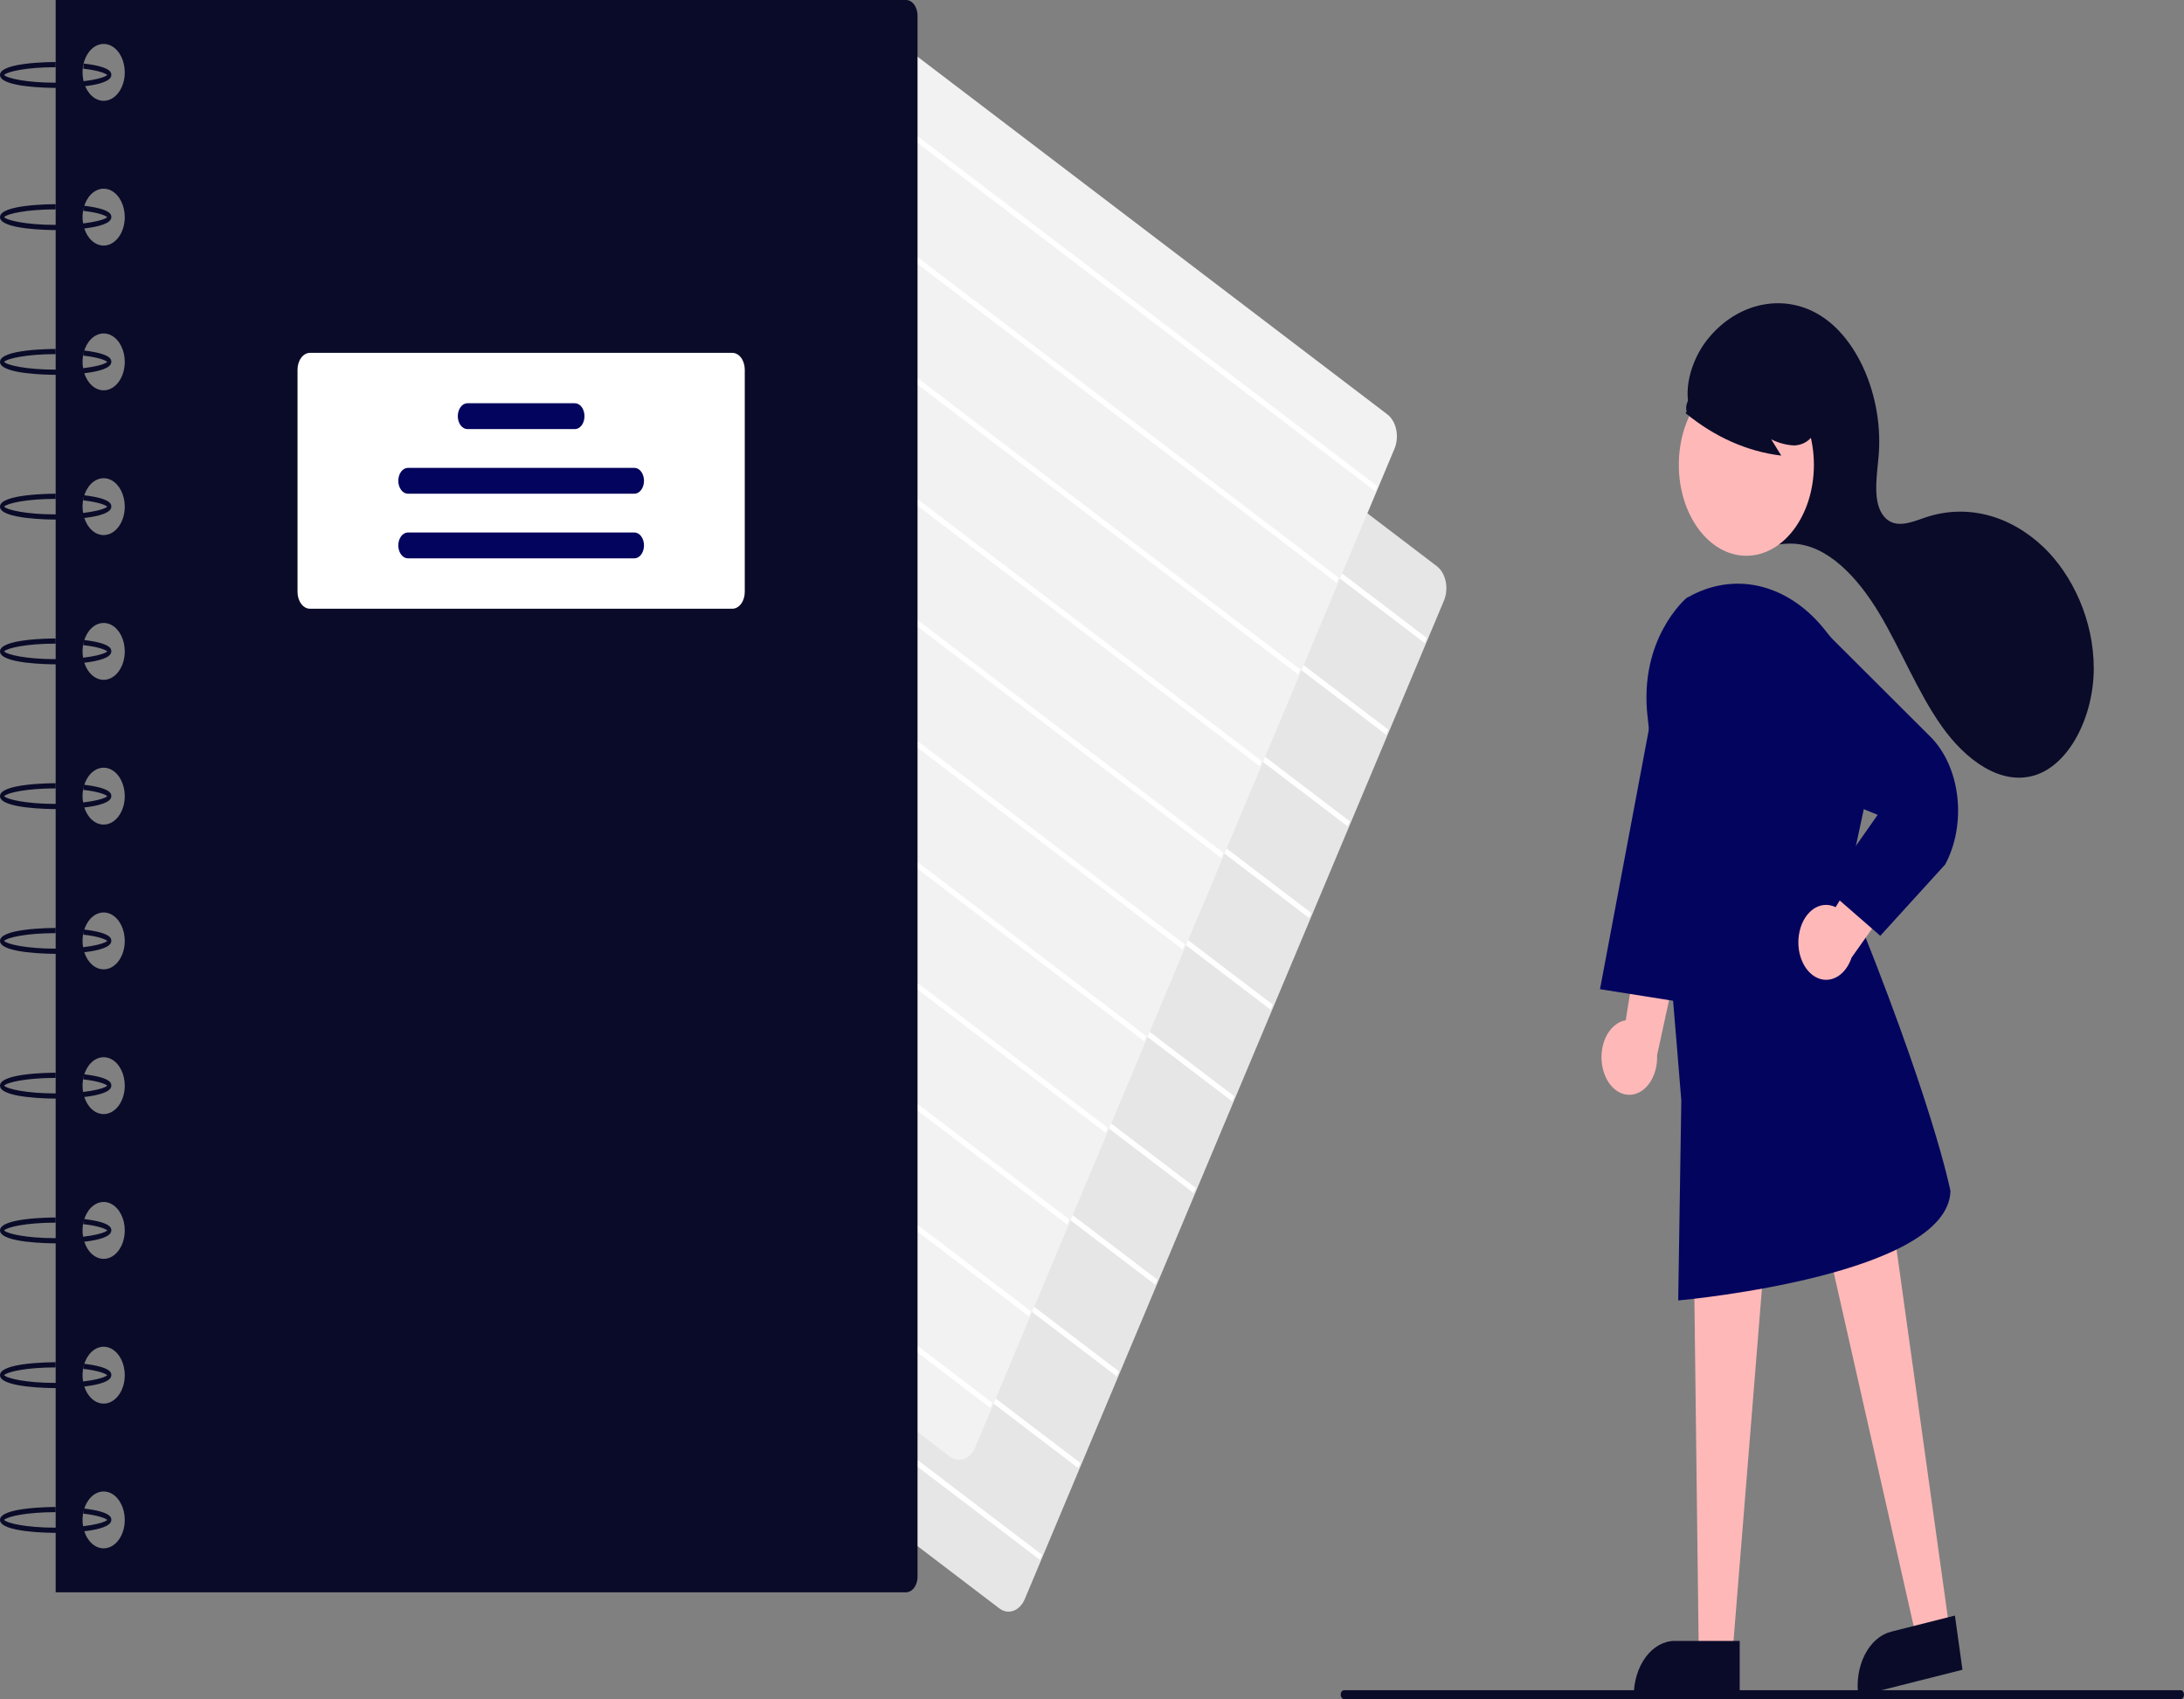 <svg width="455" height="354" viewBox="0 0 455 354" fill="none" xmlns="http://www.w3.org/2000/svg">
<rect x="0" y="0" width="455" height="354" fill="#808080" stroke="none"/>
<g clip-path="url(#clip0)">
<path d="M210.111 335.795C209.438 335.794 208.778 335.559 208.193 335.112L97.344 250.71C96.443 250.022 95.781 248.881 95.504 247.536C95.227 246.192 95.357 244.755 95.866 243.54L183.174 35.562C183.426 34.96 183.764 34.431 184.168 34.006C184.572 33.58 185.035 33.266 185.529 33.081C186.024 32.896 186.54 32.844 187.049 32.928C187.559 33.013 188.051 33.231 188.497 33.571L299.347 117.973C300.248 118.661 300.909 119.802 301.187 121.146C301.464 122.49 301.334 123.927 300.825 125.142L213.517 333.12C213.265 333.723 212.928 334.253 212.523 334.679C212.119 335.105 211.656 335.418 211.161 335.601C210.819 335.73 210.466 335.795 210.111 335.795Z" fill="#E6E6E6"/>
<path d="M180.082 43.71L179.636 44.771L296.789 133.972L297.234 132.911L180.082 43.71Z" fill="white"/>
<path d="M172.064 62.81L171.618 63.871L288.771 153.072L289.216 152.011L172.064 62.81Z" fill="white"/>
<path d="M164.046 81.91L163.6 82.971L280.753 172.172L281.198 171.111L164.046 81.91Z" fill="white"/>
<path d="M156.027 101.01L155.582 102.071L272.735 191.272L273.18 190.211L156.027 101.01Z" fill="white"/>
<path d="M148.009 120.11L147.564 121.171L264.717 210.372L265.162 209.311L148.009 120.11Z" fill="white"/>
<path d="M139.991 139.21L139.546 140.271L256.699 229.472L257.144 228.411L139.991 139.21Z" fill="white"/>
<path d="M131.973 158.31L131.528 159.371L248.68 248.572L249.126 247.511L131.973 158.31Z" fill="white"/>
<path d="M123.955 177.41L123.51 178.471L240.662 267.672L241.108 266.611L123.955 177.41Z" fill="white"/>
<path d="M115.937 196.51L115.492 197.571L232.644 286.772L233.09 285.711L115.937 196.51Z" fill="white"/>
<path d="M107.919 215.61L107.474 216.671L224.626 305.872L225.072 304.811L107.919 215.61Z" fill="white"/>
<path d="M99.901 234.71L99.456 235.771L216.608 324.972L217.054 323.911L99.901 234.71Z" fill="white"/>
<path d="M199.799 304.162C199.126 304.162 198.466 303.926 197.881 303.479L87.032 219.077C86.131 218.389 85.469 217.248 85.192 215.904C84.915 214.56 85.045 213.122 85.553 211.907L172.862 3.929C173.114 3.327 173.452 2.799 173.856 2.373C174.26 1.947 174.723 1.633 175.217 1.448C175.712 1.263 176.228 1.212 176.737 1.296C177.247 1.38 177.739 1.598 178.185 1.938L289.035 86.34C289.936 87.028 290.597 88.169 290.875 89.513C291.152 90.857 291.022 92.295 290.513 93.51L203.205 301.488C202.953 302.09 202.616 302.62 202.211 303.046C201.807 303.472 201.344 303.785 200.849 303.969C200.507 304.097 200.154 304.162 199.799 304.162Z" fill="#F2F2F2"/>
<path d="M169.77 12.077L169.325 13.138L286.477 102.339L286.923 101.278L169.77 12.077Z" fill="white"/>
<path d="M161.752 31.177L161.307 32.238L278.459 121.439L278.905 120.378L161.752 31.177Z" fill="white"/>
<path d="M153.734 50.277L153.289 51.338L270.441 140.539L270.887 139.478L153.734 50.277Z" fill="white"/>
<path d="M145.716 69.377L145.271 70.438L262.423 159.639L262.869 158.578L145.716 69.377Z" fill="white"/>
<path d="M137.698 88.477L137.252 89.538L254.405 178.739L254.851 177.678L137.698 88.477Z" fill="white"/>
<path d="M129.68 107.577L129.234 108.638L246.387 197.839L246.832 196.778L129.68 107.577Z" fill="white"/>
<path d="M121.661 126.677L121.216 127.738L238.368 216.939L238.814 215.878L121.661 126.677Z" fill="white"/>
<path d="M113.643 145.777L113.198 146.838L230.35 236.04L230.796 234.978L113.643 145.777Z" fill="white"/>
<path d="M105.625 164.877L105.18 165.938L222.332 255.14L222.778 254.078L105.625 164.877Z" fill="white"/>
<path d="M97.607 183.977L97.162 185.038L214.314 274.24L214.76 273.178L97.607 183.977Z" fill="white"/>
<path d="M89.589 203.077L89.144 204.138L206.296 293.34L206.742 292.278L89.589 203.077Z" fill="white"/>
<path d="M188.752 0H11.597V331.758H188.752C189.389 331.758 189.999 331.418 190.449 330.812C190.899 330.206 191.152 329.384 191.152 328.527V3.231C191.152 2.374 190.899 1.552 190.449 0.946C189.999 0.34 189.389 1.84152e-05 188.752 0ZM21.595 322.602C20.725 322.602 19.874 322.255 19.151 321.604C18.427 320.953 17.863 320.028 17.531 318.945C17.198 317.863 17.11 316.672 17.28 315.522C17.45 314.373 17.869 313.318 18.484 312.489C19.099 311.66 19.883 311.096 20.736 310.868C21.59 310.639 22.474 310.756 23.278 311.205C24.082 311.653 24.769 312.412 25.252 313.387C25.735 314.361 25.994 315.506 25.994 316.678C25.994 317.456 25.88 318.226 25.659 318.945C25.438 319.664 25.114 320.317 24.705 320.867C24.297 321.417 23.812 321.854 23.278 322.151C22.744 322.449 22.172 322.602 21.595 322.602ZM21.595 292.443C20.725 292.443 19.874 292.095 19.151 291.444C18.427 290.793 17.863 289.868 17.531 288.785C17.198 287.703 17.11 286.512 17.28 285.362C17.45 284.213 17.869 283.158 18.484 282.329C19.099 281.501 19.883 280.936 20.736 280.708C21.59 280.479 22.474 280.597 23.278 281.045C24.082 281.493 24.769 282.253 25.252 283.227C25.735 284.201 25.994 285.347 25.994 286.518C25.994 287.296 25.88 288.067 25.659 288.785C25.438 289.504 25.114 290.157 24.705 290.707C24.297 291.257 23.812 291.694 23.278 291.992C22.744 292.289 22.172 292.443 21.595 292.443ZM21.595 262.283C20.725 262.283 19.874 261.935 19.151 261.284C18.427 260.633 17.863 259.708 17.531 258.626C17.198 257.543 17.11 256.352 17.28 255.203C17.45 254.053 17.869 252.998 18.484 252.169C19.099 251.341 19.883 250.777 20.736 250.548C21.59 250.319 22.474 250.437 23.278 250.885C24.082 251.334 24.769 252.093 25.252 253.067C25.735 254.041 25.994 255.187 25.994 256.358C25.994 257.136 25.88 257.907 25.659 258.626C25.438 259.344 25.114 259.997 24.705 260.548C24.297 261.098 23.812 261.534 23.278 261.832C22.744 262.129 22.172 262.283 21.595 262.283ZM21.595 232.123C20.725 232.123 19.874 231.775 19.151 231.124C18.427 230.474 17.863 229.548 17.531 228.466C17.198 227.383 17.11 226.192 17.28 225.043C17.45 223.894 17.869 222.838 18.484 222.01C19.099 221.181 19.883 220.617 20.736 220.388C21.59 220.16 22.474 220.277 23.278 220.725C24.082 221.174 24.769 221.933 25.252 222.907C25.735 223.882 25.994 225.027 25.994 226.199C25.994 226.977 25.88 227.747 25.659 228.466C25.438 229.185 25.114 229.838 24.705 230.388C24.297 230.938 23.812 231.374 23.278 231.672C22.744 231.97 22.172 232.123 21.595 232.123ZM21.595 201.963C20.725 201.963 19.874 201.616 19.151 200.965C18.427 200.314 17.863 199.388 17.531 198.306C17.198 197.223 17.11 196.032 17.28 194.883C17.45 193.734 17.869 192.678 18.484 191.85C19.099 191.021 19.883 190.457 20.736 190.228C21.59 190 22.474 190.117 23.278 190.566C24.082 191.014 24.769 191.773 25.252 192.747C25.735 193.722 25.994 194.867 25.994 196.039C25.994 196.817 25.88 197.587 25.659 198.306C25.438 199.025 25.114 199.678 24.705 200.228C24.297 200.778 23.812 201.214 23.278 201.512C22.744 201.81 22.172 201.963 21.595 201.963ZM21.595 171.803C20.725 171.803 19.874 171.456 19.151 170.805C18.427 170.154 17.863 169.229 17.531 168.146C17.198 167.064 17.11 165.872 17.28 164.723C17.45 163.574 17.869 162.518 18.484 161.69C19.099 160.861 19.883 160.297 20.736 160.069C21.59 159.84 22.474 159.957 23.278 160.406C24.082 160.854 24.769 161.613 25.252 162.588C25.735 163.562 25.994 164.707 25.994 165.879C25.994 166.657 25.88 167.427 25.659 168.146C25.438 168.865 25.114 169.518 24.705 170.068C24.297 170.618 23.812 171.055 23.278 171.352C22.744 171.65 22.172 171.803 21.595 171.803ZM21.595 141.643C20.725 141.643 19.874 141.296 19.151 140.645C18.427 139.994 17.863 139.069 17.531 137.986C17.198 136.904 17.11 135.713 17.28 134.563C17.45 133.414 17.869 132.359 18.484 131.53C19.099 130.702 19.883 130.137 20.736 129.909C21.59 129.68 22.474 129.798 23.278 130.246C24.082 130.694 24.769 131.454 25.252 132.428C25.735 133.402 25.994 134.547 25.994 135.719C25.994 136.497 25.88 137.268 25.659 137.986C25.438 138.705 25.114 139.358 24.705 139.908C24.297 140.458 23.812 140.895 23.278 141.192C22.744 141.49 22.172 141.643 21.595 141.643ZM21.595 111.484C20.725 111.484 19.874 111.136 19.151 110.485C18.427 109.834 17.863 108.909 17.531 107.826C17.198 106.744 17.11 105.553 17.28 104.404C17.45 103.254 17.869 102.199 18.484 101.37C19.099 100.542 19.883 99.978 20.736 99.749C21.59 99.52 22.474 99.638 23.278 100.086C24.082 100.534 24.769 101.294 25.252 102.268C25.735 103.242 25.994 104.388 25.994 105.559C25.994 106.337 25.88 107.108 25.659 107.826C25.438 108.545 25.114 109.198 24.705 109.748C24.297 110.299 23.812 110.735 23.278 111.033C22.744 111.33 22.172 111.484 21.595 111.484ZM21.595 81.324C20.725 81.324 19.874 80.976 19.151 80.325C18.427 79.674 17.863 78.749 17.531 77.667C17.198 76.584 17.11 75.393 17.28 74.244C17.45 73.095 17.869 72.039 18.484 71.21C19.099 70.382 19.883 69.818 20.736 69.589C21.59 69.361 22.474 69.478 23.278 69.926C24.082 70.375 24.769 71.134 25.252 72.108C25.735 73.082 25.994 74.228 25.994 75.4C25.994 76.177 25.88 76.948 25.659 77.667C25.438 78.385 25.114 79.038 24.705 79.589C24.297 80.139 23.812 80.575 23.278 80.873C22.744 81.171 22.172 81.324 21.595 81.324ZM21.595 51.164C20.725 51.164 19.874 50.816 19.151 50.166C18.427 49.515 17.863 48.589 17.531 47.507C17.198 46.424 17.11 45.233 17.28 44.084C17.45 42.935 17.869 41.879 18.484 41.051C19.099 40.222 19.883 39.658 20.736 39.429C21.59 39.201 22.474 39.318 23.278 39.766C24.082 40.215 24.769 40.974 25.252 41.948C25.735 42.923 25.994 44.068 25.994 45.24C25.994 46.018 25.88 46.788 25.659 47.507C25.438 48.226 25.114 48.879 24.705 49.429C24.297 49.979 23.812 50.415 23.278 50.713C22.744 51.011 22.172 51.164 21.595 51.164ZM21.595 21.004C20.725 21.004 19.874 20.657 19.151 20.006C18.427 19.355 17.863 18.43 17.531 17.347C17.198 16.265 17.11 15.073 17.28 13.924C17.45 12.775 17.869 11.719 18.484 10.891C19.099 10.062 19.883 9.498 20.736 9.269C21.59 9.041 22.474 9.158 23.278 9.607C24.082 10.055 24.769 10.814 25.252 11.789C25.735 12.763 25.994 13.908 25.994 15.08C25.994 15.858 25.88 16.628 25.659 17.347C25.438 18.066 25.114 18.719 24.705 19.269C24.297 19.819 23.812 20.256 23.278 20.553C22.744 20.851 22.172 21.004 21.595 21.004Z" fill="#0a0b29"/>
<path d="M11.597 18.311C10.41 18.311 0 18.236 0 15.618C0 13.001 10.41 12.926 11.597 12.926V14.003C5.466 14.003 1.49 14.927 0.85 15.618C1.49 16.31 5.466 17.234 11.597 17.234C17.715 17.234 21.686 16.314 22.34 15.623C22.029 15.327 20.758 14.707 17.35 14.31L17.419 13.238C23.194 13.91 23.194 15.151 23.194 15.618C23.194 18.236 12.784 18.311 11.597 18.311Z" fill="#0a0b29"/>
<path d="M11.597 47.932C10.41 47.932 0 47.857 0 45.24C0 42.622 10.41 42.547 11.597 42.547V43.624C5.466 43.624 1.49 44.548 0.85 45.24C1.49 45.931 5.466 46.855 11.597 46.855C17.715 46.855 21.686 45.935 22.34 45.245C22.029 44.949 20.758 44.329 17.35 43.932L17.419 42.859C23.194 43.531 23.194 44.772 23.194 45.24C23.194 47.857 12.784 47.932 11.597 47.932Z" fill="#0a0b29"/>
<path d="M11.597 78.092C10.41 78.092 0 78.017 0 75.4C0 72.782 10.41 72.707 11.597 72.707V73.784C5.466 73.784 1.49 74.708 0.85 75.4C1.49 76.091 5.466 77.015 11.597 77.015C17.715 77.015 21.686 76.095 22.34 75.404C22.029 75.108 20.758 74.488 17.35 74.091L17.419 73.019C23.194 73.691 23.194 74.932 23.194 75.4C23.194 78.017 12.784 78.092 11.597 78.092Z" fill="#0a0b29"/>
<path d="M11.597 108.252C10.41 108.252 0 108.177 0 105.559C0 102.942 10.41 102.866 11.597 102.866V103.944C5.466 103.944 1.49 104.868 0.85 105.559C1.49 106.251 5.466 107.175 11.597 107.175C17.715 107.175 21.686 106.255 22.34 105.564C22.029 105.268 20.758 104.648 17.35 104.251L17.419 103.178C23.194 103.851 23.194 105.092 23.194 105.559C23.194 108.177 12.784 108.252 11.597 108.252Z" fill="#0a0b29"/>
<path d="M11.597 138.412C10.41 138.412 0 138.337 0 135.719C0 133.102 10.41 133.026 11.597 133.026V134.104C5.466 134.104 1.49 135.028 0.85 135.719C1.49 136.411 5.466 137.335 11.597 137.335C17.715 137.335 21.686 136.414 22.34 135.724C22.029 135.428 20.758 134.808 17.35 134.411L17.419 133.338C23.194 134.01 23.194 135.252 23.194 135.719C23.194 138.337 12.784 138.412 11.597 138.412Z" fill="#0a0b29"/>
<path d="M11.597 168.572C10.41 168.572 0 168.496 0 165.879C0 163.262 10.41 163.186 11.597 163.186V164.263C5.466 164.263 1.49 165.188 0.85 165.879C1.49 166.57 5.466 167.495 11.597 167.495C17.715 167.495 21.686 166.574 22.34 165.884C22.029 165.588 20.758 164.968 17.35 164.571L17.419 163.498C23.194 164.17 23.194 165.412 23.194 165.879C23.194 168.496 12.784 168.572 11.597 168.572Z" fill="#0a0b29"/>
<path d="M11.597 198.732C10.41 198.732 0 198.656 0 196.039C0 193.421 10.41 193.346 11.597 193.346V194.423C5.466 194.423 1.49 195.347 0.85 196.039C1.49 196.73 5.466 197.655 11.597 197.655C17.715 197.655 21.686 196.734 22.34 196.044C22.029 195.748 20.758 195.128 17.35 194.731L17.419 193.658C23.194 194.33 23.194 195.572 23.194 196.039C23.194 198.656 12.784 198.732 11.597 198.732Z" fill="#0a0b29"/>
<path d="M11.597 228.891C10.41 228.891 0 228.816 0 226.199C0 223.581 10.41 223.506 11.597 223.506V224.583C5.466 224.583 1.49 225.507 0.85 226.199C1.49 226.89 5.466 227.814 11.597 227.814C17.715 227.814 21.686 226.894 22.34 226.203C22.029 225.907 20.758 225.287 17.35 224.891L17.419 223.818C23.194 224.49 23.194 225.731 23.194 226.199C23.194 228.816 12.784 228.891 11.597 228.891Z" fill="#0a0b29"/>
<path d="M11.597 259.051C10.41 259.051 0 258.976 0 256.358C0 253.741 10.41 253.666 11.597 253.666V254.743C5.466 254.743 1.49 255.667 0.85 256.358C1.49 257.05 5.466 257.974 11.597 257.974C17.715 257.974 21.686 257.054 22.34 256.363C22.029 256.067 20.758 255.447 17.35 255.05L17.419 253.977C23.194 254.65 23.194 255.891 23.194 256.358C23.194 258.976 12.784 259.051 11.597 259.051Z" fill="#0a0b29"/>
<path d="M11.597 289.211C10.41 289.211 0 289.136 0 286.518C0 283.901 10.41 283.825 11.597 283.825V284.903C5.466 284.903 1.49 285.827 0.85 286.518C1.49 287.21 5.466 288.134 11.597 288.134C17.715 288.134 21.686 287.214 22.34 286.523C22.029 286.227 20.758 285.607 17.35 285.21L17.419 284.137C23.194 284.809 23.194 286.051 23.194 286.518C23.194 289.136 12.784 289.211 11.597 289.211Z" fill="#0a0b29"/>
<path d="M11.597 319.371C10.41 319.371 0 319.295 0 316.678C0 314.061 10.41 313.985 11.597 313.985V315.062C5.466 315.062 1.49 315.987 0.85 316.678C1.49 317.369 5.466 318.294 11.597 318.294C17.715 318.294 21.686 317.373 22.34 316.683C22.029 316.387 20.758 315.767 17.35 315.37L17.419 314.297C23.194 314.969 23.194 316.211 23.194 316.678C23.194 319.295 12.784 319.371 11.597 319.371Z" fill="#0a0b29"/>
<path d="M152.561 126.833H64.584C63.895 126.832 63.234 126.463 62.747 125.806C62.259 125.15 61.985 124.26 61.984 123.332V77.015C61.985 76.087 62.259 75.197 62.747 74.541C63.234 73.885 63.895 73.516 64.584 73.514H152.561C153.251 73.516 153.911 73.885 154.399 74.541C154.886 75.197 155.16 76.087 155.161 77.015V123.332C155.16 124.26 154.886 125.15 154.399 125.806C153.911 126.463 153.251 126.832 152.561 126.833Z" fill="white"/>
<path d="M119.77 89.402H97.376C96.845 89.402 96.337 89.119 95.962 88.614C95.587 88.109 95.376 87.424 95.376 86.709C95.376 85.995 95.587 85.31 95.962 84.805C96.337 84.3 96.845 84.017 97.376 84.017H119.77C120.3 84.017 120.809 84.3 121.184 84.805C121.559 85.31 121.769 85.995 121.769 86.709C121.769 87.424 121.559 88.109 121.184 88.614C120.809 89.119 120.3 89.402 119.77 89.402H119.77Z" fill="#03045e"/>
<path d="M132.167 102.867H84.978C84.448 102.867 83.94 102.583 83.565 102.078C83.19 101.573 82.979 100.888 82.979 100.174C82.979 99.46 83.19 98.775 83.565 98.27C83.94 97.764 84.448 97.481 84.978 97.481H132.167C132.697 97.481 133.205 97.764 133.58 98.27C133.955 98.775 134.166 99.46 134.166 100.174C134.166 100.888 133.955 101.573 133.58 102.078C133.205 102.583 132.697 102.867 132.167 102.867Z" fill="#03045e"/>
<path d="M132.167 116.331H84.978C84.448 116.331 83.94 116.047 83.565 115.542C83.19 115.037 82.979 114.352 82.979 113.638C82.979 112.924 83.19 112.239 83.565 111.734C83.94 111.229 84.448 110.945 84.978 110.945H132.167C132.697 110.945 133.205 111.229 133.58 111.734C133.955 112.239 134.166 112.924 134.166 113.638C134.166 114.352 133.955 115.037 133.58 115.542C133.205 116.047 132.697 116.331 132.167 116.331Z" fill="#03045e"/>
<path d="M360.701 111.818C361.95 111.818 363.174 111.343 364.232 110.447C365.29 109.552 366.138 108.272 366.679 106.755C367.221 105.239 367.433 103.547 367.291 101.875C367.15 100.203 366.661 98.619 365.88 97.305C362.613 91.807 355.462 92.649 352.601 86.755C350.176 81.76 352.415 74.902 355.644 70.815C361.965 62.816 372.084 60.85 379.827 66.118C387.569 71.385 392.398 83.521 391.368 95.121C390.975 99.539 390.065 104.901 392.611 107.736C394.871 110.253 398.21 108.825 401.049 107.833C405.258 106.405 409.647 106.219 413.915 107.289C418.182 108.359 422.228 110.659 425.773 114.033C431.802 119.852 436.196 129.25 436.199 139.24C436.202 149.229 431.15 159.296 423.921 161.533C416.835 163.725 409.53 158.395 404.518 151.302C399.505 144.209 396.063 135.387 391.495 127.769C386.926 120.151 380.605 113.441 373.335 113.265C369.123 113.163 364.512 115.159 360.937 112.157" fill="#0a0b29"/>
<path d="M363.825 115.795C371.596 115.795 377.896 107.311 377.896 96.846C377.896 86.38 371.596 77.896 363.825 77.896C356.054 77.896 349.755 86.38 349.755 96.846C349.755 107.311 356.054 115.795 363.825 115.795Z" fill="#FFB8B8"/>
<path d="M333.895 222.554C333.647 221.47 333.578 220.326 333.694 219.203C333.809 218.079 334.107 217.004 334.564 216.052C335.022 215.1 335.629 214.294 336.343 213.692C337.057 213.091 337.86 212.707 338.696 212.568L342.994 185.612L350.447 195.835L345.223 219.865C345.303 221.772 344.861 223.652 343.98 225.149C343.1 226.645 341.842 227.655 340.446 227.986C339.049 228.318 337.611 227.948 336.404 226.947C335.196 225.945 334.304 224.382 333.895 222.554Z" fill="#FFB8B8"/>
<path d="M406.167 339.635L399.264 341.378L378.455 249.328L393.226 246.753L406.167 339.635Z" fill="#FFB8B8"/>
<path d="M393.962 339.97L407.275 336.606L408.848 347.895L387.153 353.376C386.946 351.894 386.959 350.371 387.189 348.895C387.419 347.419 387.863 346.019 388.496 344.774C389.128 343.529 389.936 342.464 390.874 341.64C391.812 340.815 392.861 340.248 393.962 339.97Z" fill="#0a0b29"/>
<path d="M360.932 344.592L353.909 344.591L352.859 259.347L367.808 259.348L360.932 344.592Z" fill="#FFB8B8"/>
<path d="M348.892 341.888H362.437V353.374H340.364C340.364 351.866 340.584 350.372 341.013 348.979C341.442 347.585 342.07 346.319 342.862 345.253C343.654 344.186 344.594 343.34 345.628 342.763C346.663 342.186 347.772 341.888 348.892 341.888Z" fill="#0a0b29"/>
<path d="M349.627 270.948L350.272 229.288C350.223 228.702 345.149 165.585 343.258 149.457C341.337 133.069 351.265 124.666 351.365 124.583C351.81 124.338 352.212 124.13 352.613 123.931C357.309 121.538 362.412 120.983 367.332 122.329C372.253 123.676 376.79 126.869 380.42 131.541C384.179 136.212 386.896 142.201 388.266 148.837C389.637 155.473 389.607 162.492 388.179 169.105L384.677 185.434C402.618 229.118 406.3 247.917 406.335 248.101L406.346 248.158L406.344 248.217C405.7 265.541 352.216 270.708 349.94 270.919L349.627 270.948Z" fill="#03045e"/>
<path d="M345.455 141.665L333.334 206.1L355.024 209.536L345.455 141.665Z" fill="#03045e"/>
<path d="M374.755 194.925C374.904 193.808 375.232 192.749 375.717 191.822C376.202 190.895 376.832 190.122 377.563 189.559C378.294 188.995 379.108 188.654 379.947 188.56C380.786 188.465 381.631 188.62 382.421 189.013L395.413 167.707L398.56 181.393L385.739 199.527C385.161 201.271 384.129 202.669 382.837 203.455C381.545 204.242 380.083 204.364 378.73 203.796C377.376 203.229 376.223 202.013 375.491 200.378C374.758 198.742 374.497 196.802 374.755 194.925Z" fill="#FFB8B8"/>
<path d="M391.724 194.977L380.415 185.124L391.179 169.774L361.993 157.812L369.502 128.351L378.739 130.128L402.22 153.553C405.205 156.554 407.198 161.012 407.769 165.97C408.34 170.928 407.444 175.99 405.273 180.068L405.223 180.141L391.724 194.977Z" fill="#03045e"/>
<path d="M351.156 86.075C357.21 91.053 364.036 94.082 371.102 94.927L369 91.534C370.53 92.296 372.141 92.727 373.772 92.81C375.401 92.776 377.108 91.931 378.033 90.125C378.445 89.226 378.69 88.207 378.747 87.154C378.803 86.101 378.67 85.045 378.358 84.076C377.717 82.144 376.72 80.464 375.461 79.198C373.23 76.82 370.596 75.223 367.795 74.549C364.995 73.875 362.113 74.145 359.409 75.334C357.553 76.081 355.892 77.516 354.614 79.476C353.403 81.489 350.76 83.3 351.38 85.753L351.156 86.075Z" fill="#0a0b29"/>
<path d="M454.318 354H279.995C279.814 354 279.64 353.903 279.512 353.731C279.384 353.559 279.312 353.325 279.312 353.081C279.312 352.838 279.384 352.604 279.512 352.432C279.64 352.259 279.814 352.163 279.995 352.163H454.318C454.499 352.163 454.672 352.26 454.799 352.433C454.927 352.605 454.998 352.838 454.998 353.081C454.998 353.325 454.927 353.558 454.799 353.73C454.672 353.902 454.499 353.999 454.318 354Z" fill="#0a0b29"/>
</g>
<defs>
<clipPath id="clip0">
<rect width="455" height="354" fill="white"/>
</clipPath>
</defs>
</svg>
